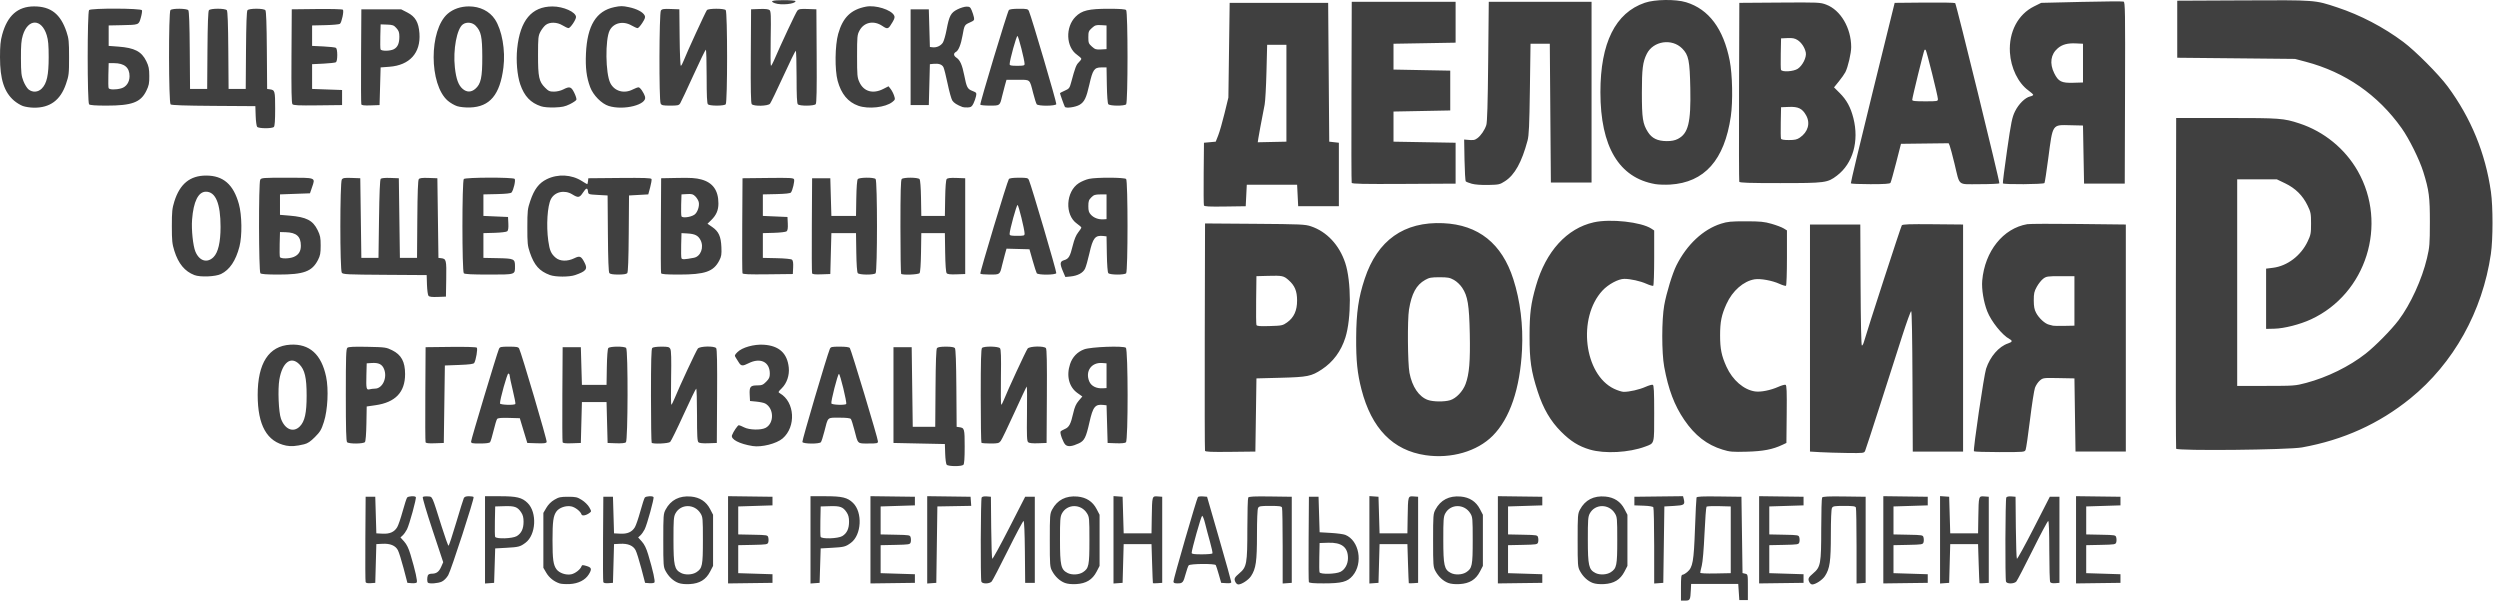 <svg width="333" height="80" viewBox="0 0 333 80" fill="none" xmlns="http://www.w3.org/2000/svg">
<path d="M223.904 78.28C223.904 76.888 223.942 76.56 224.107 76.56C224.219 76.56 224.506 76.394 224.746 76.191C225.478 75.572 225.613 74.808 225.773 70.397C225.852 68.229 225.943 66.374 225.976 66.273C226.023 66.132 226.703 66.1 228.999 66.13L231.961 66.169L232.033 71.251L232.104 76.332L232.461 76.417C232.816 76.501 232.817 76.505 232.817 78.215V79.928H232.247H231.676L231.605 78.853L231.533 77.778H228.396H225.258L225.221 78.567C225.157 79.919 225.114 80 224.47 80H223.903L223.904 78.28ZM230.535 71.902V67.459L228.979 67.418C228.123 67.395 227.371 67.428 227.309 67.491C227.247 67.553 227.126 69.167 227.04 71.077C226.948 73.128 226.8 74.876 226.677 75.347C226.564 75.785 226.471 76.207 226.471 76.284C226.471 76.371 227.246 76.409 228.503 76.385L230.535 76.345L230.535 71.902ZM74.553 77.716C73.8 77.471 73.155 76.959 72.767 76.297L72.376 75.629V71.974V68.319L72.772 67.642C73.029 67.203 73.405 66.825 73.842 66.567C74.428 66.22 74.665 66.169 75.668 66.169C76.701 66.169 76.891 66.213 77.504 66.599C77.887 66.84 78.321 67.268 78.491 67.573C78.794 68.115 78.794 68.117 78.509 68.331C78.072 68.661 77.537 68.758 77.459 68.522C77.32 68.103 76.605 67.547 76.077 67.448C75.376 67.316 74.493 67.618 74.127 68.115C73.698 68.698 73.595 69.44 73.595 71.974C73.595 74.507 73.698 75.249 74.127 75.832C74.493 76.329 75.376 76.632 76.077 76.499C76.609 76.399 77.32 75.843 77.462 75.418C77.52 75.241 77.621 75.237 78.127 75.389C78.81 75.594 78.863 75.796 78.425 76.509C77.962 77.262 77.026 77.738 75.895 77.795C75.372 77.821 74.768 77.786 74.553 77.716L74.553 77.716ZM90.365 77.649C89.687 77.395 89.063 76.814 88.657 76.058C88.366 75.516 88.349 75.299 88.349 71.974C88.349 68.634 88.365 68.433 88.662 67.875C89.344 66.593 90.495 66.001 92.035 66.14C93.209 66.246 94.065 66.804 94.582 67.8L94.981 68.566V71.974V75.381L94.582 76.147C94.029 77.213 93.192 77.725 91.882 77.8C91.265 77.835 90.718 77.781 90.365 77.649L90.365 77.649ZM92.765 76.218C93.551 75.701 93.626 75.33 93.626 71.974C93.626 69.021 93.612 68.87 93.303 68.37C92.507 67.084 90.658 67.1 89.965 68.399C89.736 68.829 89.704 69.252 89.707 71.9C89.711 75.341 89.832 75.869 90.719 76.323C91.29 76.615 92.236 76.567 92.765 76.218H92.765ZM141.849 77.649C141.17 77.395 140.546 76.814 140.141 76.059C139.849 75.516 139.833 75.299 139.833 71.974C139.833 68.634 139.848 68.433 140.145 67.875C140.828 66.593 141.979 66.001 143.519 66.14C144.692 66.246 145.548 66.804 146.066 67.8L146.464 68.567V71.974V75.381L146.066 76.147C145.512 77.213 144.675 77.725 143.365 77.8C142.748 77.835 142.201 77.781 141.849 77.649L141.849 77.649ZM144.249 76.218C145.034 75.701 145.11 75.33 145.11 71.974C145.11 69.021 145.096 68.87 144.786 68.37C143.991 67.084 142.142 67.1 141.448 68.399C141.219 68.829 141.188 69.252 141.191 71.9C141.194 75.341 141.315 75.869 142.203 76.323C142.774 76.615 143.72 76.567 144.249 76.218V76.218ZM164.581 77.573C164.335 77.109 164.408 76.929 165.071 76.372C166.068 75.534 166.145 75.111 166.147 70.407C166.149 68.234 166.201 66.373 166.264 66.273C166.353 66.133 167.043 66.1 169.222 66.13L172.063 66.169V71.902V77.635L171.457 77.679L170.851 77.723V72.782C170.851 70.064 170.812 67.738 170.765 67.614C170.693 67.427 170.416 67.387 169.201 67.387C167.887 67.387 167.708 67.418 167.576 67.664C167.487 67.832 167.429 69.233 167.429 71.217C167.429 74.788 167.293 75.737 166.638 76.736C166.301 77.251 165.389 77.85 164.944 77.85C164.826 77.85 164.663 77.725 164.582 77.573L164.581 77.573ZM192.905 77.649C192.226 77.395 191.602 76.814 191.196 76.058C190.905 75.516 190.889 75.298 190.889 71.974C190.889 68.634 190.904 68.433 191.201 67.875C191.884 66.593 193.035 66.001 194.574 66.14C195.748 66.246 196.604 66.804 197.122 67.8L197.52 68.566V71.974V75.381L197.122 76.147C196.568 77.213 195.731 77.725 194.421 77.8C193.804 77.835 193.257 77.781 192.905 77.649L192.905 77.649ZM195.305 76.218C196.09 75.701 196.165 75.33 196.165 71.974C196.165 69.021 196.15 68.87 195.842 68.37C195.046 67.083 193.198 67.1 192.504 68.399C192.275 68.828 192.244 69.252 192.247 71.9C192.25 75.341 192.371 75.869 193.258 76.323C193.83 76.615 194.776 76.567 195.305 76.218H195.305ZM212.158 77.649C211.479 77.395 210.855 76.814 210.449 76.058C210.158 75.516 210.142 75.298 210.142 71.974C210.142 68.634 210.157 68.433 210.454 67.875C211.137 66.593 212.287 66.001 213.827 66.14C215.001 66.246 215.857 66.804 216.375 67.8L216.773 68.566V71.974V75.381L216.375 76.147C215.821 77.213 214.984 77.725 213.674 77.8C213.057 77.835 212.51 77.781 212.158 77.649L212.158 77.649ZM214.558 76.218C215.343 75.701 215.418 75.33 215.418 71.974C215.418 69.021 215.403 68.87 215.095 68.37C214.299 67.083 212.45 67.1 211.757 68.399C211.528 68.828 211.497 69.252 211.5 71.9C211.503 75.341 211.624 75.869 212.511 76.323C213.082 76.615 214.029 76.567 214.558 76.218H214.558ZM241.022 77.573C240.776 77.109 240.849 76.929 241.512 76.372C242.509 75.534 242.586 75.111 242.588 70.407C242.59 68.234 242.642 66.373 242.706 66.273C242.794 66.133 243.484 66.1 245.663 66.13L248.505 66.169V71.902V77.635L247.898 77.679L247.292 77.723V72.782C247.292 70.064 247.253 67.738 247.206 67.614C247.134 67.427 246.857 67.387 245.642 67.387C244.328 67.387 244.149 67.418 244.017 67.664C243.928 67.832 243.87 69.233 243.87 71.217C243.87 74.788 243.734 75.737 243.079 76.736C242.742 77.251 241.83 77.85 241.385 77.85C241.267 77.85 241.104 77.725 241.023 77.573L241.022 77.573ZM48.7 77.535C48.66 77.432 48.645 74.832 48.665 71.758L48.703 66.169H49.344H49.986L50.057 68.605L50.129 71.042L50.943 71.085C51.91 71.136 52.515 70.871 52.905 70.226C53.053 69.982 53.379 69.034 53.629 68.119C53.88 67.204 54.149 66.375 54.228 66.276C54.387 66.077 55.276 66.03 55.389 66.214C55.492 66.38 54.53 69.877 54.207 70.513C54.059 70.804 53.804 71.164 53.64 71.313L53.341 71.585L53.832 72.13C54.176 72.513 54.429 73.031 54.678 73.866C55.326 76.03 55.642 77.455 55.504 77.594C55.431 77.667 55.123 77.706 54.818 77.681L54.265 77.635L53.759 75.7C53.48 74.636 53.139 73.55 53 73.288C52.671 72.665 51.977 72.378 50.937 72.433L50.129 72.475L50.057 75.055L49.986 77.635L49.379 77.679C48.976 77.708 48.747 77.66 48.7 77.535L48.7 77.535ZM56.998 77.611C56.879 77.492 56.874 76.945 56.989 76.643C57.041 76.507 57.245 76.417 57.498 76.417C58.131 76.417 58.469 76.171 58.767 75.496L59.035 74.886L57.614 70.605C56.82 68.214 56.246 66.27 56.315 66.201C56.382 66.133 56.686 66.098 56.99 66.123C57.628 66.176 57.488 65.87 58.833 70.146C59.273 71.545 59.683 72.69 59.743 72.69C59.804 72.69 60.259 71.32 60.755 69.644C61.252 67.969 61.713 66.486 61.781 66.348C61.867 66.173 62.073 66.097 62.461 66.097C62.768 66.097 63.048 66.145 63.084 66.204C63.195 66.388 60.09 75.949 59.703 76.612C59.485 76.986 59.139 77.334 58.847 77.473C58.36 77.705 57.179 77.793 56.998 77.611H56.998ZM64.604 71.91V66.097H66.583C68.827 66.097 69.529 66.267 70.269 66.988C71.565 68.25 71.407 71.249 69.989 72.302C69.29 72.822 69.081 72.877 67.456 72.966L65.959 73.048L65.888 75.342L65.816 77.635L65.21 77.679L64.604 77.723L64.604 71.91ZM68.84 71.406C69.454 71.029 69.738 70.425 69.738 69.493C69.738 68.925 69.652 68.591 69.413 68.234C68.932 67.516 68.556 67.38 67.171 67.422L65.959 67.459L65.919 69.386C65.897 70.447 65.911 71.398 65.95 71.501C66.072 71.821 68.281 71.749 68.84 71.406L68.84 71.406ZM80.36 77.535C80.32 77.432 80.305 74.832 80.326 71.758L80.363 66.169H81.005H81.646L81.718 68.605L81.789 71.042L82.603 71.085C83.57 71.136 84.176 70.871 84.566 70.226C84.713 69.982 85.039 69.034 85.289 68.119C85.54 67.204 85.809 66.375 85.888 66.276C86.047 66.077 86.936 66.03 87.05 66.214C87.152 66.381 86.19 69.877 85.867 70.513C85.719 70.804 85.464 71.164 85.3 71.313L85.002 71.585L85.492 72.13C85.836 72.513 86.089 73.031 86.339 73.865C86.986 76.03 87.302 77.455 87.164 77.594C87.091 77.666 86.783 77.706 86.478 77.68L85.925 77.635L85.419 75.7C85.141 74.636 84.799 73.55 84.661 73.288C84.332 72.665 83.638 72.378 82.597 72.433L81.789 72.475L81.718 75.055L81.646 77.635L81.039 77.679C80.636 77.708 80.407 77.66 80.36 77.535V77.535ZM96.977 71.902V66.091L99.937 66.13L102.896 66.169V66.742V67.315L100.614 67.387L98.332 67.459V69.322V71.185L100.292 71.225C102.226 71.264 102.252 71.269 102.337 71.609C102.384 71.798 102.381 72.085 102.33 72.246C102.244 72.519 102.109 72.541 100.285 72.579L98.332 72.618V74.482V76.345L100.614 76.417L102.896 76.488V77.062V77.635L99.937 77.674L96.978 77.713L96.977 71.902ZM107.959 71.91V66.097H109.937C112.181 66.097 112.883 66.267 113.624 66.988C114.919 68.25 114.761 71.249 113.344 72.302C112.644 72.822 112.435 72.877 110.811 72.966L109.314 73.049L109.242 75.342L109.171 77.635L108.565 77.679L107.959 77.723L107.959 71.91ZM112.195 71.406C112.809 71.03 113.093 70.425 113.093 69.494C113.093 68.925 113.006 68.591 112.768 68.234C112.286 67.517 111.91 67.38 110.526 67.422L109.314 67.459L109.274 69.386C109.252 70.447 109.266 71.398 109.305 71.501C109.427 71.821 111.635 71.749 112.194 71.406L112.195 71.406ZM115.945 71.902V66.091L118.904 66.13L121.864 66.169V66.742V67.315L119.582 67.387L117.3 67.459V69.322V71.185L119.259 71.225C121.194 71.264 121.219 71.269 121.304 71.609C121.352 71.798 121.349 72.085 121.298 72.246C121.211 72.52 121.076 72.542 119.253 72.579L117.3 72.619V74.482V76.345L119.582 76.417L121.864 76.488V77.062V77.635L118.905 77.674L115.945 77.713L115.945 71.902ZM123.504 71.907V66.091L126.392 66.129L129.279 66.168L129.323 66.774L129.367 67.379L127.113 67.419L124.858 67.458L124.787 72.546L124.716 77.635L124.11 77.679L123.504 77.723V71.907L123.504 71.907ZM130.721 77.48C130.587 77.13 130.623 66.48 130.758 66.266C130.833 66.147 131.085 66.094 131.433 66.123L131.989 66.168L132.027 70.248C132.048 72.492 132.112 74.375 132.17 74.431C132.227 74.488 133.237 72.652 134.413 70.351L136.553 66.168H137.194H137.836V71.901V77.635H137.194H136.553L136.515 73.514C136.491 70.941 136.424 69.393 136.337 69.393C136.26 69.393 135.324 71.151 134.256 73.299C133.189 75.447 132.216 77.317 132.095 77.455C131.807 77.782 130.843 77.799 130.721 77.48L130.721 77.48ZM148.318 71.901V66.08L148.925 66.124L149.531 66.168L149.602 68.605L149.674 71.041H151.528H153.381L153.415 68.891C153.461 66.044 153.454 66.07 154.206 66.124L154.807 66.168V71.901V77.635L154.201 77.679C153.868 77.703 153.583 77.703 153.568 77.679C153.552 77.654 153.504 76.474 153.461 75.055L153.381 72.475H151.527H149.673L149.601 75.055L149.53 77.635L148.924 77.679L148.318 77.723L148.318 71.901ZM156.305 77.455C156.305 77.093 159.418 66.35 159.566 66.201C159.634 66.133 159.935 66.098 160.235 66.123L160.78 66.168L162.393 71.758C163.28 74.832 164.006 77.432 164.006 77.535C164.006 77.668 163.814 77.71 163.333 77.678L162.661 77.635L162.346 76.528C162.173 75.919 161.99 75.355 161.941 75.274C161.804 75.051 158.516 75.08 158.334 75.305C158.254 75.404 158.076 75.904 157.938 76.416C157.618 77.601 157.53 77.706 156.858 77.706C156.425 77.706 156.305 77.651 156.305 77.454L156.305 77.455ZM161.498 73.714C161.539 73.646 161.392 72.953 161.172 72.173C160.951 71.393 160.657 70.284 160.517 69.709C160.378 69.134 160.199 68.686 160.119 68.713C159.984 68.758 158.729 73.213 158.729 73.645C158.729 73.791 159.048 73.837 160.076 73.837C160.816 73.837 161.456 73.781 161.498 73.714L161.498 73.714ZM174.339 77.527C174.301 77.428 174.287 74.832 174.309 71.758L174.347 66.168H174.989H175.63L175.702 68.533L175.773 70.898L177.271 70.985C178.094 71.032 178.961 71.149 179.196 71.245C181.05 71.994 181.592 75.023 180.171 76.692C179.478 77.505 178.713 77.706 176.313 77.706C174.92 77.706 174.391 77.658 174.341 77.527L174.339 77.527ZM178.553 76.165C179.15 75.865 179.55 75.133 179.55 74.338C179.55 72.883 178.712 72.232 176.913 72.293L175.772 72.331L175.732 74.187C175.709 75.208 175.724 76.127 175.762 76.23C175.875 76.525 177.93 76.478 178.552 76.165L178.553 76.165ZM182.403 71.901V66.08L183.009 66.124L183.615 66.168L183.687 68.605L183.758 71.041H185.612H187.466L187.5 68.891C187.546 66.044 187.539 66.07 188.29 66.124L188.892 66.168V71.901V77.635L188.286 77.679C187.952 77.703 187.667 77.703 187.652 77.679C187.637 77.654 187.589 76.474 187.545 75.055L187.466 72.475H185.612H183.758L183.686 75.055L183.615 77.635L183.009 77.679L182.402 77.723L182.403 71.901ZM199.517 71.901V66.091L202.476 66.13L205.435 66.168V66.742V67.315L203.153 67.387L200.872 67.458V69.322V71.185L202.831 71.225C204.765 71.264 204.791 71.269 204.876 71.609C204.923 71.798 204.92 72.084 204.868 72.246C204.782 72.519 204.647 72.541 202.823 72.578L200.871 72.618V74.481V76.345L203.153 76.416L205.434 76.488V77.061V77.635L202.475 77.673L199.516 77.712L199.517 71.901ZM220.336 72.734C220.335 69.99 220.285 67.667 220.225 67.572C220.157 67.465 219.653 67.383 218.908 67.357L217.7 67.315V66.742V66.169L220.941 66.13L224.182 66.092L224.27 66.441C224.467 67.232 224.361 67.309 222.975 67.387L221.693 67.459L221.622 72.547L221.55 77.635L220.944 77.679L220.338 77.723L220.336 72.734L220.336 72.734ZM234.315 71.901V66.091L237.274 66.13L240.233 66.168V66.742V67.315L237.951 67.387L235.669 67.458V69.322V71.185L237.629 71.225C239.563 71.264 239.589 71.269 239.674 71.609C239.721 71.798 239.718 72.084 239.666 72.246C239.58 72.519 239.445 72.541 237.621 72.578L235.669 72.618V74.481V76.345L237.95 76.416L240.232 76.488V77.061V77.635L237.273 77.673L234.314 77.712L234.315 71.901ZM250.858 71.901V66.091L253.817 66.13L256.776 66.168V66.742V67.315L254.494 67.387L252.213 67.458V69.322V71.185L254.172 71.225C256.106 71.264 256.132 71.269 256.217 71.609C256.264 71.798 256.261 72.084 256.209 72.246C256.123 72.519 255.988 72.541 254.164 72.578L252.212 72.618V74.481V76.345L254.494 76.416L256.775 76.488V77.061V77.635L253.816 77.673L250.857 77.712L250.858 71.901ZM258.416 71.901V66.08L259.022 66.124L259.629 66.168L259.7 68.605L259.771 71.041H261.625H263.479L263.513 68.891C263.559 66.044 263.552 66.07 264.303 66.124L264.905 66.168V71.901V77.635L264.299 77.679C263.965 77.703 263.68 77.703 263.665 77.679C263.65 77.654 263.602 76.474 263.558 75.055L263.478 72.475H261.624H259.77L259.699 75.055L259.628 77.635L259.022 77.679L258.416 77.723L258.416 71.901ZM267.202 77.48C267.069 77.13 267.104 66.48 267.24 66.266C267.315 66.147 267.567 66.094 267.915 66.123L268.471 66.168L268.509 70.248C268.532 72.492 268.594 74.375 268.652 74.431C268.709 74.488 269.719 72.652 270.896 70.351L273.035 66.168H273.677H274.318V71.902V77.635L273.762 77.681C273.414 77.71 273.162 77.656 273.087 77.537C273.021 77.433 272.967 75.558 272.966 73.371C272.964 70.826 272.913 69.394 272.821 69.394C272.743 69.394 271.806 71.151 270.739 73.299C269.671 75.447 268.698 77.318 268.577 77.456C268.289 77.782 267.325 77.799 267.203 77.48L267.202 77.48ZM276.528 71.901V66.091L279.488 66.13L282.447 66.168V66.742V67.315L280.165 67.387L277.883 67.458V69.322V71.185L279.842 71.225C281.777 71.264 281.803 71.269 281.887 71.609C281.935 71.798 281.932 72.084 281.88 72.246C281.793 72.519 281.658 72.541 279.835 72.578L277.882 72.618V74.481V76.345L280.164 76.416L282.446 76.488V77.061V77.635L279.487 77.673L276.527 77.712L276.528 71.901ZM126.094 61.897C126.009 61.795 125.921 61.133 125.898 60.428L125.857 59.146L122.434 59.074L119.011 59.002V52.624V46.246H120.223H121.436L121.507 51.549L121.578 56.852H123.076H124.573L124.611 51.705C124.636 48.197 124.698 46.496 124.806 46.366C124.912 46.238 125.31 46.174 125.999 46.174C126.689 46.174 127.087 46.238 127.192 46.366C127.3 46.496 127.362 48.197 127.388 51.705L127.425 56.852L127.782 56.902C128.466 56.997 128.495 57.103 128.495 59.493C128.495 61.05 128.442 61.793 128.324 61.912C128.086 62.151 126.294 62.139 126.094 61.897L126.094 61.897ZM189.894 60.634C185.532 59.996 182.686 57.074 181.344 51.857C180.794 49.716 180.624 48.051 180.642 44.956C180.661 41.616 180.948 39.644 181.776 37.138C183.474 32 187.011 29.495 192.235 29.728C196.928 29.937 200.056 32.437 201.578 37.195C202.499 40.075 202.899 43.321 202.734 46.577C202.471 51.775 201.119 55.744 198.826 58.048C196.756 60.128 193.291 61.132 189.894 60.634V60.634ZM193.154 53.308C193.96 53.066 194.847 52.138 195.213 51.155C195.708 49.825 195.849 48.138 195.775 44.461C195.696 40.614 195.502 39.435 194.763 38.327C194.498 37.93 194.046 37.501 193.67 37.29C193.117 36.979 192.85 36.929 191.744 36.929C190.64 36.929 190.372 36.979 189.826 37.288C188.652 37.95 188.025 39.104 187.677 41.244C187.457 42.59 187.502 48.402 187.742 49.659C188.095 51.512 188.999 52.846 190.193 53.273C190.887 53.522 192.383 53.539 193.154 53.308V53.308ZM242.444 60.229L241.089 60.149V45.028V29.906H244.44H247.792L247.829 37.969C247.852 42.907 247.919 46.031 248.001 46.031C248.075 46.031 248.195 45.821 248.267 45.565C248.713 43.983 253.206 30.16 253.322 30.012C253.432 29.871 254.374 29.839 257.474 29.868L261.483 29.906V45.028V60.149H258.132H254.781L254.743 50.797C254.72 45.051 254.654 41.444 254.572 41.444C254.498 41.444 253.955 42.944 253.367 44.777C252.778 46.61 251.461 50.721 250.439 53.914C249.417 57.107 248.517 59.864 248.439 60.041C248.299 60.358 248.255 60.363 246.048 60.337C244.811 60.321 243.189 60.273 242.444 60.229V60.229ZM160.507 60.044C160.47 59.944 160.455 53.09 160.473 44.813L160.511 29.763L167.143 29.812C173.276 29.858 173.837 29.883 174.614 30.143C176.728 30.851 178.393 32.629 179.187 35.025C179.997 37.469 180.006 42.422 179.206 44.96C178.632 46.78 177.569 48.216 176.068 49.205C174.672 50.124 174.173 50.225 170.567 50.319L167.358 50.402L167.287 55.276L167.215 60.149L163.896 60.187C161.318 60.217 160.561 60.186 160.508 60.044L160.507 60.044ZM171.437 42.948C172.353 42.301 172.778 41.367 172.772 40.014C172.768 38.763 172.463 38.037 171.642 37.312C170.984 36.732 170.804 36.694 168.926 36.744L167.357 36.786L167.319 39.936C167.296 41.668 167.315 43.175 167.357 43.283C167.416 43.44 167.784 43.471 169.13 43.43C170.749 43.382 170.856 43.359 171.438 42.948L171.437 42.948ZM211.76 59.881C210.277 59.439 209.209 58.774 207.935 57.497C206.524 56.083 205.56 54.429 204.822 52.154C203.942 49.443 203.732 48.007 203.737 44.741C203.74 41.737 203.904 40.466 204.59 38.076C205.906 33.49 208.706 30.414 212.296 29.612C214.508 29.117 218.621 29.57 219.968 30.457L220.338 30.701V34.344C220.338 36.348 220.281 38.023 220.211 38.066C220.141 38.11 219.733 37.99 219.305 37.8C218.474 37.43 217.187 37.144 216.354 37.145C215.567 37.145 214.226 37.864 213.449 38.703C210.096 42.323 210.986 49.871 214.99 51.785C215.461 52.01 216.043 52.194 216.283 52.194C217.053 52.194 218.36 51.895 219.175 51.533C219.61 51.34 220.05 51.214 220.152 51.253C220.298 51.31 220.338 52.12 220.338 55.046C220.338 59.255 220.404 59.011 219.149 59.483C216.995 60.293 213.735 60.468 211.76 59.88L211.76 59.881ZM229.444 59.889C227.372 59.256 225.759 58.004 224.348 55.933C223.026 53.994 222.227 51.881 221.672 48.859C221.326 46.975 221.329 42.603 221.676 40.656C221.969 39.021 222.767 36.411 223.298 35.353C224.689 32.578 226.862 30.547 229.244 29.794C230.108 29.52 230.568 29.476 232.53 29.478C234.479 29.48 234.98 29.528 235.967 29.81C236.602 29.992 237.324 30.264 237.571 30.415L238.021 30.69V34.339C238.021 36.345 237.963 38.023 237.893 38.066C237.823 38.11 237.422 37.989 237.002 37.797C236.059 37.366 234.482 37.08 233.72 37.203C232.24 37.441 230.764 38.731 229.968 40.484C229.304 41.946 229.117 42.867 229.117 44.669C229.117 46.472 229.305 47.392 229.968 48.854C230.779 50.638 232.284 51.934 233.788 52.141C234.542 52.245 235.837 51.987 236.872 51.527C237.299 51.337 237.734 51.214 237.837 51.254C237.988 51.312 238.018 52.09 237.988 55.163L237.95 59L237.423 59.249C236.124 59.864 234.858 60.108 232.673 60.166C230.746 60.217 230.426 60.189 229.443 59.889L229.444 59.889ZM262.929 60.11C262.8 59.9 264.26 49.985 264.547 49.116C265.088 47.483 266.247 46.15 267.484 45.74C268.047 45.553 268.097 45.392 267.666 45.16C266.689 44.634 265.23 42.818 264.701 41.467C264.216 40.233 263.932 38.492 264.032 37.369C264.379 33.458 266.821 30.404 270.037 29.86C270.352 29.806 273.434 29.795 276.885 29.834L283.16 29.906V45.027V60.148H279.808H276.457L276.386 55.275L276.315 50.402L274.226 50.362C272.169 50.324 272.132 50.328 271.705 50.689C271.467 50.89 271.175 51.327 271.057 51.66C270.939 51.993 270.641 53.91 270.395 55.92C270.149 57.93 269.889 59.72 269.818 59.898C269.689 60.219 269.68 60.22 266.343 60.22C264.503 60.22 262.966 60.17 262.929 60.11L262.929 60.11ZM276.314 40.082V36.786H274.46C272.732 36.786 272.576 36.809 272.156 37.125C271.909 37.312 271.524 37.796 271.301 38.2C270.955 38.828 270.896 39.094 270.898 40.011C270.902 40.833 270.974 41.224 271.211 41.673C271.586 42.384 272.399 43.129 272.93 43.246C273.144 43.294 273.384 43.355 273.462 43.383C273.541 43.41 274.214 43.421 274.96 43.406L276.314 43.379L276.314 40.082ZM289.861 59.764C289.822 59.66 289.806 49.707 289.827 37.646L289.865 15.716H296.568C303.701 15.716 304.175 15.752 306.281 16.442C309.548 17.514 312.359 19.807 314.052 22.781C318.097 29.886 315.192 39.116 307.836 42.532C306.363 43.216 304.264 43.752 302.939 43.783L301.844 43.809V39.796V35.783L302.762 35.669C304.669 35.433 306.489 34.049 307.38 32.16C307.797 31.275 307.834 31.078 307.832 29.763C307.831 28.437 307.795 28.257 307.363 27.366C306.718 26.035 305.746 25.074 304.38 24.419L303.271 23.886H300.632H297.994V37.646V51.406L301.845 51.402C305.583 51.399 305.738 51.387 307.179 51.004C309.994 50.256 312.944 48.805 315.108 47.103C316.41 46.079 318.523 43.934 319.489 42.654C321.079 40.551 322.614 37.198 323.275 34.386C323.624 32.901 323.654 32.523 323.659 29.62C323.663 26.239 323.55 25.354 322.787 22.902C322.279 21.267 320.894 18.474 319.898 17.073C316.733 12.623 312.39 9.613 307.133 8.227L305.695 7.848L297.851 7.769L290.008 7.691V3.893V0.094L298.778 0.052C308.522 0.004 308.317 -0.011 311.328 0.988C314.412 2.01 317.495 3.622 320.123 5.586C321.736 6.792 324.839 9.908 326.033 11.522C329.134 15.715 331.066 20.422 331.792 25.552C332.075 27.557 332.072 31.863 331.784 33.83C330.67 41.477 326.806 48.409 321.061 53.067C316.883 56.454 312.125 58.606 306.621 59.597C304.79 59.927 289.979 60.076 289.862 59.766L289.861 59.764ZM38.116 59.356C35.552 58.834 34.33 56.664 34.323 52.624C34.316 48.377 35.803 46.079 38.667 45.912C41.219 45.764 42.809 47.187 43.44 50.188C43.789 51.842 43.652 54.619 43.144 56.197C42.806 57.248 42.65 57.511 41.95 58.214C41.347 58.82 40.983 59.062 40.502 59.179C39.451 59.434 38.755 59.486 38.116 59.356V59.356ZM39.933 56.802C40.596 56.136 40.844 55.016 40.844 52.696C40.844 50.295 40.6 49.254 39.863 48.513C38.747 47.391 37.607 48.264 37.212 50.545C36.986 51.846 37.112 54.919 37.426 55.775C37.949 57.205 39.074 57.665 39.933 56.802V56.802ZM100.258 59.414C98.489 59.132 97.305 58.511 97.503 57.971C97.678 57.497 98.263 56.637 98.411 56.637C98.492 56.637 98.809 56.766 99.117 56.924C99.809 57.279 101.352 57.316 101.974 56.993C103.141 56.386 103.11 54.386 101.922 53.745C101.752 53.653 101.227 53.541 100.757 53.495L99.901 53.412L99.858 52.576C99.803 51.516 99.95 51.334 100.86 51.334C101.477 51.334 101.633 51.27 102.055 50.847C102.45 50.449 102.539 50.25 102.539 49.765C102.539 48.196 101.274 47.587 99.69 48.394C98.923 48.785 98.711 48.767 98.414 48.286C98.306 48.11 98.124 47.822 98.011 47.647C97.821 47.352 97.837 47.295 98.225 46.905C98.85 46.277 100.426 45.833 101.733 45.917C103.772 46.049 104.868 47.05 105.064 48.959C105.17 49.983 104.808 51.05 104.13 51.716C103.633 52.205 103.622 52.236 103.891 52.391C105.871 53.528 106.067 56.834 104.246 58.4C103.437 59.096 101.443 59.602 100.258 59.414L100.258 59.414ZM141.925 59.248C141.623 58.981 141.144 57.685 141.271 57.477C141.315 57.407 141.566 57.259 141.83 57.148C142.404 56.907 142.624 56.494 142.953 55.041C143.138 54.224 143.324 53.802 143.684 53.379L144.167 52.812L143.523 52.356C142.391 51.554 142.012 50.072 142.534 48.493C142.844 47.556 143.506 46.866 144.419 46.529C145.306 46.202 149.625 46.039 149.962 46.32C150.269 46.577 150.279 58.663 149.973 58.919C149.847 59.024 149.356 59.071 148.654 59.044L147.535 59.002L147.464 56.494L147.392 53.986L146.983 53.939C145.869 53.811 145.582 54.167 145.111 56.263C144.658 58.276 144.441 58.709 143.707 59.052C142.803 59.475 142.253 59.535 141.926 59.248L141.925 59.248ZM147.391 50.044V48.396L146.793 48.352C145.37 48.248 144.528 49.457 145.088 50.801C145.346 51.422 146.026 51.769 146.892 51.72L147.391 51.692V50.044ZM46.235 58.902C46.108 58.773 46.064 57.179 46.064 52.613C46.064 47.402 46.095 46.47 46.274 46.321C46.427 46.193 47.153 46.159 48.948 46.196C51.311 46.244 51.446 46.263 52.229 46.649C53.456 47.255 53.958 48.177 53.958 49.829C53.958 52.241 52.673 53.594 50.02 53.974L48.845 54.143L48.806 56.419C48.782 57.8 48.705 58.77 48.61 58.885C48.407 59.13 46.477 59.145 46.236 58.902L46.235 58.902ZM49.948 51.766C50.96 51.761 51.63 50.299 51.149 49.143C50.887 48.512 50.427 48.292 49.496 48.353L48.845 48.396L48.804 49.963C48.757 51.79 48.799 51.972 49.239 51.854C49.415 51.807 49.734 51.767 49.948 51.766V51.766ZM56.685 58.901C56.646 58.799 56.631 55.91 56.652 52.481L56.689 46.246L60.031 46.207C62.046 46.184 63.427 46.224 63.51 46.307C63.654 46.452 63.4 47.963 63.168 48.341C63.078 48.487 62.551 48.558 61.151 48.611L59.256 48.682L59.185 53.842L59.113 59.002L57.935 59.044C57.072 59.075 56.737 59.036 56.685 58.901L56.685 58.901ZM62.75 58.806C62.75 58.533 66.194 47.082 66.452 46.497C66.584 46.199 66.687 46.174 67.805 46.174C68.812 46.174 69.037 46.217 69.148 46.425C69.446 46.988 72.893 58.679 72.818 58.874C72.754 59.043 72.484 59.077 71.487 59.044L70.237 59.002L69.996 58.214C69.863 57.78 69.638 57.039 69.496 56.566L69.239 55.706L67.799 55.665C66.756 55.636 66.319 55.675 66.214 55.809C66.135 55.91 65.924 56.605 65.745 57.354C65.566 58.103 65.357 58.796 65.28 58.895C65.188 59.013 64.731 59.074 63.945 59.074C62.874 59.074 62.75 59.047 62.75 58.806V58.806ZM68.648 53.804C68.686 53.743 68.529 52.922 68.3 51.979C68.071 51.036 67.884 50.151 67.884 50.011C67.884 49.872 67.804 49.759 67.706 49.76C67.549 49.762 66.588 53.208 66.597 53.735C66.601 53.935 68.528 54 68.648 53.804L68.648 53.804ZM74.94 58.901C74.901 58.799 74.886 55.91 74.906 52.481L74.944 46.246H76.156H77.368L77.439 48.754L77.511 51.263H79.151H80.791L80.83 48.908C80.854 47.469 80.93 46.48 81.026 46.364C81.229 46.118 83.159 46.104 83.401 46.346C83.672 46.619 83.644 58.692 83.371 58.919C83.246 59.025 82.754 59.071 82.052 59.045L80.933 59.002L80.862 56.279L80.791 53.556H79.151H77.511L77.439 56.279L77.368 59.002L76.189 59.044C75.327 59.075 74.992 59.036 74.94 58.901L74.94 58.901ZM86.804 58.978C86.752 58.926 86.709 56.101 86.709 52.701C86.709 48.083 86.753 46.475 86.88 46.346C86.982 46.244 87.472 46.174 88.088 46.174C89.005 46.174 89.143 46.21 89.289 46.486C89.408 46.708 89.437 47.816 89.392 50.355C89.357 52.313 89.369 53.914 89.419 53.914C89.468 53.914 89.66 53.543 89.845 53.09C90.515 51.447 92.744 46.67 92.955 46.425C93.232 46.103 95.137 46.06 95.393 46.37C95.509 46.511 95.544 48.312 95.517 52.784L95.48 59.002L94.361 59.044C93.659 59.071 93.168 59.024 93.042 58.919C92.88 58.784 92.842 58.084 92.842 55.258C92.842 53.336 92.793 51.765 92.735 51.767C92.676 51.768 91.922 53.321 91.059 55.216C90.196 57.112 89.389 58.756 89.265 58.869C89.032 59.081 86.996 59.172 86.804 58.978L86.804 58.978ZM106.875 58.875C106.81 58.704 110.144 47.399 110.526 46.497C110.652 46.199 110.753 46.174 111.86 46.174C112.649 46.174 113.105 46.235 113.197 46.353C113.38 46.589 116.943 58.417 116.943 58.788C116.943 59.052 116.847 59.074 115.665 59.074C114.178 59.074 114.294 59.186 113.806 57.282C113.624 56.573 113.413 55.912 113.338 55.813C113.244 55.691 112.75 55.634 111.789 55.634C110.156 55.634 110.311 55.489 109.798 57.497C109.627 58.167 109.424 58.796 109.347 58.895C109.141 59.158 106.977 59.141 106.875 58.875V58.875ZM112.716 53.804C112.829 53.62 111.891 49.755 111.744 49.803C111.578 49.859 110.65 53.485 110.738 53.735C110.809 53.933 112.598 53.996 112.716 53.804V53.804ZM130.729 58.978C130.677 58.926 130.634 56.101 130.634 52.701C130.634 48.083 130.678 46.475 130.805 46.346C131.064 46.087 132.978 46.119 133.2 46.387C133.332 46.548 133.363 47.504 133.323 50.257C133.294 52.269 133.313 53.914 133.363 53.914C133.414 53.914 133.564 53.64 133.696 53.305C134.221 51.978 136.685 46.661 136.884 46.425C137.156 46.103 139.062 46.06 139.318 46.37C139.434 46.511 139.469 48.312 139.442 52.784L139.405 59.002L138.286 59.044C137.56 59.072 137.094 59.026 136.959 58.912C136.783 58.765 136.756 58.161 136.794 55.107C136.818 53.111 136.806 51.48 136.767 51.482C136.728 51.486 135.99 53.043 135.127 54.944C134.264 56.845 133.441 58.552 133.298 58.737C133.065 59.039 132.924 59.074 131.932 59.074C131.323 59.074 130.782 59.031 130.73 58.978H130.729ZM57.074 39.4C56.986 39.294 56.896 38.631 56.873 37.925L56.832 36.643L51.27 36.606C46.243 36.574 45.691 36.547 45.529 36.328C45.269 35.975 45.272 24.265 45.532 23.907C45.683 23.7 45.904 23.665 46.852 23.701L47.989 23.743L48.061 29.046L48.132 34.35H49.273H50.414L50.485 29.161C50.533 25.684 50.608 23.921 50.713 23.816C50.807 23.721 51.314 23.675 51.996 23.701L53.124 23.743L53.195 29.047L53.266 34.35H54.407H55.548L55.586 29.202C55.612 25.608 55.672 23.995 55.786 23.858C55.905 23.713 56.257 23.672 57.103 23.702L58.258 23.743L58.329 29.047L58.4 34.35L58.782 34.394C59.438 34.47 59.48 34.65 59.438 37.164L59.399 39.51L58.315 39.551C57.542 39.581 57.187 39.538 57.074 39.4L57.074 39.4ZM25.897 36.641C24.611 36.148 23.756 35.115 23.223 33.411C22.933 32.483 22.89 32.05 22.89 30.121C22.89 28.192 22.933 27.759 23.223 26.832C23.954 24.493 25.314 23.385 27.453 23.385C29.738 23.385 31.096 24.566 31.821 27.183C32.23 28.658 32.266 31.42 31.895 32.844C31.404 34.733 30.59 35.943 29.436 36.499C28.692 36.858 26.675 36.939 25.897 36.641L25.897 36.641ZM28.447 34.24C29.06 33.624 29.378 32.25 29.378 30.227C29.378 27.116 28.723 25.535 27.432 25.535C26.415 25.535 25.768 26.839 25.584 29.261C25.483 30.591 25.707 32.743 26.028 33.514C26.552 34.773 27.602 35.089 28.447 34.24V34.24ZM73.252 36.635C71.85 36.118 71.163 35.347 70.579 33.633C70.272 32.73 70.238 32.392 70.242 30.265C70.245 28.071 70.274 27.816 70.635 26.753C71.16 25.204 71.786 24.381 72.828 23.869C74.312 23.139 76.131 23.236 77.518 24.121C77.872 24.346 78.188 24.531 78.219 24.531C78.251 24.531 78.296 24.354 78.321 24.137L78.366 23.743L82.541 23.705C85.805 23.676 86.731 23.707 86.784 23.849C86.821 23.948 86.739 24.449 86.601 24.962L86.35 25.893L85.067 25.965L83.786 26.036L83.748 31.112C83.722 34.567 83.66 36.249 83.552 36.38C83.447 36.507 83.049 36.571 82.36 36.571C81.67 36.571 81.272 36.507 81.167 36.38C81.059 36.249 80.996 34.567 80.971 31.112L80.933 26.036L79.65 25.965C78.376 25.894 78.366 25.89 78.321 25.499C78.259 24.957 78.08 25.004 77.636 25.678C77.199 26.343 77.006 26.372 76.227 25.889C75.197 25.252 73.886 25.544 73.382 26.523C72.913 27.437 72.748 30.035 73.03 32.076C73.208 33.363 73.405 33.81 74.022 34.333C74.597 34.818 75.585 34.844 76.5 34.397C77.243 34.034 77.421 34.115 77.882 35.023C78.298 35.843 78.067 36.134 76.602 36.642C75.823 36.911 73.993 36.907 73.253 36.635L73.252 36.635ZM141.606 36.195C141.144 35.118 141.168 34.825 141.735 34.657C142.354 34.474 142.531 34.174 142.893 32.703C143.095 31.881 143.329 31.314 143.616 30.955C143.849 30.663 144.038 30.372 144.035 30.309C144.032 30.245 143.77 30.013 143.453 29.792C141.798 28.641 141.949 25.508 143.715 24.383C144.066 24.159 144.671 23.907 145.059 23.824C146.058 23.608 149.782 23.623 150.001 23.843C150.247 24.09 150.247 36.152 150.001 36.399C149.76 36.642 147.83 36.627 147.626 36.382C147.531 36.266 147.455 35.277 147.431 33.837L147.391 31.483L146.982 31.436C145.867 31.308 145.573 31.674 145.099 33.78C144.911 34.617 144.655 35.517 144.53 35.782C144.261 36.35 143.547 36.734 142.581 36.828L141.906 36.894L141.606 36.195ZM147.391 27.541V25.893L146.571 25.896C145.869 25.9 145.694 25.957 145.359 26.294C145.028 26.626 144.967 26.808 144.967 27.461C144.967 28.084 145.035 28.307 145.316 28.608C145.707 29.026 146.326 29.255 146.964 29.215L147.391 29.189V27.541ZM34.684 36.399C34.459 36.173 34.437 24.368 34.66 23.949C34.8 23.686 34.993 23.671 38.23 23.671C42.159 23.671 42.018 23.617 41.561 24.95L41.287 25.75L39.29 25.821L37.294 25.893V27.255V28.616L38.574 28.723C40.817 28.911 41.672 29.353 42.307 30.651C42.657 31.368 42.713 31.652 42.713 32.705C42.713 33.728 42.655 34.041 42.356 34.625C41.566 36.166 40.469 36.571 37.078 36.571C35.539 36.571 34.802 36.518 34.684 36.399H34.684ZM39.133 34.221C39.775 33.952 40.075 33.479 40.075 32.734C40.075 31.493 39.484 30.968 38.046 30.93L37.294 30.91L37.253 32.477C37.23 33.339 37.245 34.129 37.284 34.233C37.38 34.485 38.521 34.478 39.133 34.221L39.133 34.221ZM61.78 36.399C61.534 36.152 61.534 24.091 61.78 23.843C62.007 23.615 68.325 23.598 68.55 23.825C68.711 23.986 68.415 25.29 68.138 25.638C68.045 25.755 67.401 25.826 66.195 25.853L64.39 25.893V27.326V28.76L66.03 28.831L67.67 28.903L67.712 29.776C67.741 30.378 67.694 30.699 67.561 30.81C67.454 30.899 66.707 30.989 65.879 31.012L64.39 31.053V32.701V34.349L66.316 34.388C68.484 34.431 68.597 34.484 68.597 35.461C68.597 36.604 68.699 36.571 65.127 36.571C62.847 36.571 61.903 36.523 61.78 36.399V36.399ZM88.058 36.392C88.02 36.294 88.006 33.407 88.027 29.978L88.064 23.743L90.275 23.7C92.012 23.666 92.681 23.708 93.398 23.901C94.948 24.316 95.694 25.358 95.694 27.107C95.694 28.003 95.41 28.659 94.737 29.316L94.239 29.801L94.876 30.242C95.73 30.832 96.03 31.493 96.09 32.916C96.132 33.894 96.09 34.157 95.809 34.7C95.046 36.176 93.914 36.571 90.454 36.571C88.724 36.571 88.109 36.525 88.058 36.392V36.392ZM92.431 34.335C93.339 34.162 93.799 32.934 93.313 31.985C92.997 31.369 92.568 31.152 91.554 31.096L90.774 31.053L90.733 32.621C90.711 33.483 90.727 34.279 90.769 34.389C90.844 34.585 91.175 34.575 92.431 34.335L92.431 34.335ZM92.485 28.603C92.902 28.329 93.205 27.443 93.068 26.897C93.016 26.686 92.814 26.355 92.621 26.16C92.321 25.859 92.159 25.813 91.522 25.85L90.774 25.893L90.732 27.244C90.71 27.987 90.727 28.689 90.771 28.804C90.873 29.072 91.969 28.944 92.485 28.604V28.603ZM98.898 36.395C98.859 36.295 98.845 33.407 98.866 29.978L98.903 23.743L102.293 23.705C105.25 23.671 105.695 23.695 105.769 23.889C105.861 24.132 105.572 25.357 105.355 25.638C105.265 25.756 104.626 25.826 103.417 25.853L101.612 25.893V27.327V28.76L103.252 28.831L104.892 28.903L104.934 29.776C104.963 30.378 104.916 30.699 104.783 30.81C104.676 30.899 103.93 30.989 103.102 31.012L101.612 31.053V32.701V34.35L103.457 34.39C104.557 34.414 105.38 34.496 105.495 34.592C105.629 34.703 105.676 35.023 105.647 35.627L105.605 36.5L102.286 36.538C99.708 36.568 98.951 36.536 98.898 36.395L98.898 36.395ZM108.169 36.398C108.13 36.297 108.115 33.408 108.136 29.979L108.173 23.744H109.385H110.597L110.668 26.252L110.74 28.76H112.38H114.02L114.059 26.405C114.083 24.966 114.159 23.977 114.255 23.861C114.458 23.615 116.388 23.601 116.63 23.843C116.876 24.091 116.876 36.152 116.63 36.399C116.388 36.642 114.458 36.628 114.255 36.381C114.157 36.263 114.083 35.221 114.059 33.622L114.02 31.053H112.38H110.74L110.668 33.776L110.597 36.499L109.418 36.541C108.556 36.572 108.22 36.533 108.169 36.398V36.398ZM120.033 36.476C119.981 36.424 119.938 33.598 119.938 30.198C119.938 25.581 119.982 23.972 120.109 23.844C120.351 23.601 122.281 23.615 122.484 23.861C122.58 23.977 122.656 24.966 122.68 26.405L122.719 28.76H124.288H125.857L125.896 26.405C125.921 24.925 125.995 23.978 126.096 23.856C126.213 23.714 126.572 23.672 127.412 23.702L128.566 23.744V30.122V36.5L127.412 36.541C126.571 36.572 126.213 36.529 126.096 36.387C125.993 36.263 125.921 35.266 125.896 33.623L125.857 31.054H124.288H122.719L122.68 33.623C122.656 35.221 122.582 36.264 122.484 36.382C122.32 36.581 120.218 36.662 120.033 36.476L120.033 36.476ZM130.579 36.455C130.495 36.317 134.174 24.113 134.38 23.851C134.472 23.733 134.929 23.672 135.718 23.672C136.823 23.672 136.926 23.697 137.055 23.994C137.411 24.817 140.763 36.212 140.699 36.381C140.6 36.641 138.261 36.651 138.094 36.393C138.031 36.294 137.786 35.536 137.551 34.709L137.123 33.203L135.596 33.163L134.068 33.122L133.854 33.88C133.737 34.296 133.565 34.959 133.472 35.353C133.182 36.585 133.199 36.572 131.85 36.572C131.191 36.572 130.619 36.519 130.579 36.455V36.455ZM136.474 31.089C136.46 30.524 135.678 27.345 135.542 27.299C135.412 27.255 134.472 30.677 134.48 31.161C134.484 31.375 134.629 31.412 135.483 31.412C136.426 31.412 136.481 31.394 136.474 31.089ZM160.364 27.364C160.325 27.263 160.31 25.342 160.33 23.097L160.368 19.014L161.152 18.942L161.936 18.87L162.269 18.026C162.452 17.561 162.831 16.239 163.111 15.087L163.621 12.994L163.706 6.687L163.79 0.381H170.351H176.911L176.982 9.626L177.054 18.87L177.695 18.942L178.337 19.014V23.242V27.47H175.628H172.918L172.846 26.037L172.775 24.604H169.424H166.072L166.001 26.037L165.929 27.47L163.181 27.509C161.046 27.539 160.416 27.507 160.362 27.364L160.364 27.364ZM171.351 12.42V5.971H170.067H168.784L168.694 9.554C168.645 11.525 168.536 13.492 168.452 13.925C167.952 16.498 167.684 17.931 167.613 18.409L167.532 18.951L169.441 18.91L171.35 18.87L171.351 12.42ZM196.05 24.477C195.673 24.371 195.309 24.228 195.243 24.158C195.176 24.087 195.1 22.805 195.073 21.307L195.025 18.584L195.381 18.618C196.246 18.702 196.428 18.675 196.785 18.409C197.262 18.054 197.752 17.337 197.975 16.665C198.097 16.297 198.17 13.841 198.226 8.192L198.304 0.237H205.15H211.995V12.277V24.317H209.286H206.576L206.505 15.072L206.433 5.827H205.15H203.866L203.782 11.847C203.714 16.738 203.655 18.028 203.468 18.727C202.696 21.61 201.761 23.297 200.474 24.128C199.772 24.581 199.668 24.605 198.237 24.636C197.322 24.655 196.467 24.593 196.049 24.476L196.05 24.477ZM220.481 24.523C215.65 23.688 213.174 19.539 213.174 12.277C213.174 5.717 215.164 1.711 219.089 0.369C220.436 -0.092 223.193 -0.127 224.583 0.297C227.618 1.225 229.565 3.83 230.398 8.076C230.762 9.933 230.833 13.52 230.545 15.502C229.698 21.323 227.038 24.31 222.454 24.587C221.801 24.626 220.913 24.597 220.481 24.523L220.481 24.523ZM223.481 18.509C224.882 17.791 225.238 16.353 225.149 11.775C225.076 8.051 224.927 7.324 224.064 6.456C222.69 5.076 220.213 5.452 219.353 7.171C218.813 8.252 218.698 9.158 218.698 12.349C218.698 15.753 218.811 16.493 219.497 17.579C220.032 18.427 220.787 18.791 222.02 18.796C222.643 18.797 223.089 18.71 223.481 18.509V18.509ZM180.045 24.354C180.007 24.255 179.993 18.788 180.015 12.205L180.052 0.237H186.969H193.886V2.961V5.684L189.75 5.756L185.614 5.827V7.547V9.267L189.394 9.339L193.173 9.41V12.062V14.713L189.394 14.785L185.614 14.857V16.863V18.87L189.75 18.942L193.886 19.013V21.736V24.46L187.001 24.497C181.569 24.526 180.101 24.496 180.047 24.354L180.045 24.354ZM246.531 24.424C246.493 24.365 247.794 18.931 249.418 12.349L252.37 0.381L256.346 0.343C258.533 0.321 260.371 0.354 260.431 0.414C260.589 0.575 266.4 24.277 266.315 24.415C266.275 24.479 265.091 24.532 263.682 24.532C260.669 24.532 261.085 24.871 260.342 21.809C260.064 20.666 259.775 19.584 259.699 19.405L259.561 19.08L256.386 19.118L253.211 19.157L252.569 21.665C252.216 23.045 251.876 24.254 251.812 24.353C251.727 24.485 251.03 24.532 249.147 24.532C247.744 24.532 246.567 24.483 246.531 24.424L246.531 24.424ZM258.127 13.173C258.124 12.786 256.628 6.777 256.505 6.654C256.458 6.606 256.385 6.602 256.343 6.645C256.25 6.739 254.709 13.011 254.709 13.295C254.709 13.457 255.046 13.496 256.42 13.496C258.101 13.496 258.131 13.491 258.128 13.174L258.127 13.173ZM266.784 24.424C266.75 24.365 266.999 22.385 267.34 20.025C267.889 16.22 268.01 15.631 268.399 14.835C268.879 13.857 269.754 12.992 270.413 12.847C270.639 12.797 270.824 12.701 270.824 12.633C270.824 12.565 270.538 12.304 270.189 12.052C268.818 11.062 267.841 9.051 267.72 6.969C267.563 4.255 268.795 1.911 270.937 0.851L271.886 0.381L277.262 0.253C280.218 0.183 282.739 0.165 282.863 0.213C283.069 0.292 283.087 1.449 283.054 12.38L283.016 24.46H280.306H277.597L277.525 20.59L277.454 16.72L275.759 16.68C273.329 16.622 273.435 16.463 272.834 21.05C272.604 22.8 272.375 24.3 272.324 24.382C272.217 24.555 266.884 24.596 266.783 24.424L266.784 24.424ZM277.455 8.407V5.827L276.528 5.782C275.422 5.727 274.701 5.918 274.105 6.421C273.151 7.229 272.975 8.446 273.625 9.755C274.175 10.865 274.59 11.072 276.172 11.025L277.455 10.987V8.407ZM231.671 24.209C231.633 24.111 231.619 18.709 231.64 12.205L231.678 0.381L237.052 0.343C242.261 0.307 242.451 0.315 243.251 0.616C245.169 1.337 246.572 3.72 246.579 6.27C246.581 7.08 246.15 8.94 245.803 9.614C245.679 9.854 245.289 10.407 244.935 10.844L244.292 11.637L245.045 12.387C245.971 13.309 246.501 14.28 246.87 15.729C247.653 18.81 246.805 21.78 244.682 23.393C243.42 24.352 243.141 24.389 237.116 24.389C232.947 24.389 231.725 24.349 231.672 24.209L231.671 24.209ZM239.735 18.333C240.832 17.583 241.163 16.415 240.576 15.366C240.065 14.452 239.532 14.191 238.281 14.241L237.238 14.284L237.198 16.284C237.175 17.383 237.191 18.367 237.228 18.469C237.277 18.597 237.608 18.655 238.281 18.655C239.064 18.655 239.358 18.59 239.734 18.333L239.735 18.333ZM239.463 9.159C240.104 8.733 240.651 7.633 240.534 7.009C240.408 6.343 239.952 5.655 239.414 5.321C239.058 5.1 238.75 5.042 238.094 5.072L237.238 5.111L237.198 7.11C237.175 8.21 237.191 9.194 237.228 9.296C237.355 9.629 238.899 9.534 239.462 9.16L239.463 9.159ZM34.251 16.892C34.166 16.789 34.078 16.128 34.055 15.423L34.013 14.14L28.464 14.103C24.657 14.077 22.855 14.015 22.724 13.906C22.46 13.686 22.441 1.606 22.704 1.341C22.947 1.097 24.876 1.113 25.081 1.361C25.189 1.491 25.251 3.192 25.276 6.7L25.314 11.847H26.455H27.596L27.633 6.7C27.659 3.192 27.721 1.491 27.829 1.361C28.047 1.097 29.997 1.097 30.215 1.361C30.323 1.491 30.385 3.192 30.41 6.7L30.448 11.847H31.589H32.73L32.767 6.7C32.793 3.192 32.855 1.491 32.963 1.361C33.181 1.097 35.131 1.097 35.349 1.361C35.457 1.491 35.519 3.192 35.544 6.7L35.582 11.847L35.938 11.897C36.623 11.992 36.651 12.098 36.651 14.488C36.651 16.044 36.599 16.788 36.48 16.907C36.243 17.146 34.45 17.134 34.251 16.892L34.251 16.892ZM3.05 14.123C2.727 14.008 2.197 13.685 1.872 13.406C0.556 12.273 0 10.555 0 7.618C0 6.104 0.064 5.442 0.293 4.606C0.984 2.077 2.369 0.853 4.541 0.853C6.776 0.853 8.068 1.869 8.863 4.25C9.161 5.142 9.199 5.516 9.199 7.618C9.199 9.855 9.176 10.049 8.784 11.197C8.05 13.347 6.656 14.372 4.502 14.344C4.026 14.337 3.373 14.238 3.05 14.123L3.05 14.123ZM5.563 11.796C6.24 11.116 6.484 10.007 6.484 7.618C6.484 6.022 6.425 5.344 6.227 4.695C5.543 2.447 3.731 2.447 3.041 4.695C2.835 5.366 2.783 5.998 2.79 7.762C2.799 9.712 2.839 10.084 3.12 10.804C3.297 11.256 3.606 11.755 3.808 11.915C4.349 12.343 5.067 12.295 5.563 11.796V11.796ZM60.892 14.142C60.536 14.028 59.977 13.704 59.65 13.422C57.137 11.26 57.13 3.983 59.639 1.824C60.365 1.199 61.372 0.853 62.464 0.853C63.932 0.853 65.21 1.49 65.927 2.579C66.869 4.01 67.343 6.707 67.055 8.997C66.6 12.619 65.25 14.234 62.607 14.316C61.975 14.335 61.273 14.264 60.892 14.142L60.892 14.142ZM63.3 11.842C64.056 11.202 64.249 10.324 64.24 7.547C64.231 4.872 64.085 4.189 63.36 3.428C62.928 2.976 62.158 2.891 61.661 3.241C60.851 3.811 60.327 6.63 60.59 8.999C60.761 10.536 61.065 11.364 61.636 11.847C62.177 12.305 62.755 12.303 63.3 11.842V11.842ZM72.066 14.157C70.679 13.702 69.838 12.815 69.297 11.235C68.89 10.046 68.723 8.096 68.889 6.472C69.274 2.709 70.816 0.867 73.589 0.86C75.043 0.857 76.726 1.613 76.726 2.27C76.726 2.628 75.967 3.748 75.728 3.744C75.61 3.742 75.257 3.581 74.944 3.386C74.204 2.929 73.217 2.905 72.677 3.332C72.468 3.497 72.156 3.9 71.983 4.228C71.694 4.776 71.669 5.025 71.666 7.332C71.663 10.254 71.793 10.864 72.587 11.662C73.058 12.135 73.213 12.205 73.792 12.205C74.174 12.205 74.693 12.083 75.015 11.918C75.881 11.474 76.082 11.534 76.491 12.359C76.689 12.759 76.817 13.177 76.775 13.287C76.733 13.397 76.341 13.663 75.904 13.878C75.262 14.194 74.874 14.277 73.885 14.311C73.128 14.336 72.435 14.278 72.066 14.157L72.066 14.157ZM81.092 14.12C80.134 13.824 79.012 12.687 78.608 11.602C78.123 10.298 77.963 9.018 78.05 7.124C78.22 3.403 79.409 1.459 81.825 0.951C82.653 0.777 82.919 0.777 83.758 0.953C84.808 1.172 85.624 1.598 85.865 2.049C85.986 2.277 85.928 2.468 85.563 3.04C85.314 3.429 85.028 3.748 84.926 3.748C84.825 3.748 84.462 3.587 84.121 3.391C83.004 2.749 81.733 3.036 81.212 4.047C80.595 5.246 80.648 9.793 81.294 11.065C81.847 12.156 83.115 12.517 84.285 11.918C84.592 11.76 84.938 11.631 85.052 11.631C85.268 11.631 85.75 12.328 85.918 12.883C86.236 13.939 83.106 14.741 81.092 14.119V14.12ZM114.325 14.087C112.951 13.601 112.053 12.517 111.576 10.771C111.177 9.308 111.215 6.052 111.649 4.506C112.263 2.325 113.345 1.269 115.36 0.884C116.619 0.644 118.69 1.29 119.093 2.049C119.212 2.271 119.168 2.46 118.886 2.943C118.327 3.902 118.238 3.935 117.524 3.453C116.386 2.684 115.082 2.951 114.485 4.074C114.182 4.644 114.162 4.847 114.162 7.475C114.162 10.045 114.187 10.324 114.474 10.947C115.049 12.199 116.28 12.548 117.652 11.848L118.352 11.492L118.638 11.857C118.795 12.058 119 12.456 119.094 12.742C119.255 13.232 119.243 13.278 118.866 13.58C117.952 14.313 115.679 14.566 114.325 14.087V14.087ZM128.21 14.258C127.479 13.98 127.057 13.712 126.849 13.393C126.719 13.194 126.436 12.182 126.222 11.146C126.007 10.11 125.755 9.119 125.662 8.944C125.468 8.579 125.04 8.437 124.343 8.503L123.86 8.55L123.789 11.273L123.718 13.996H122.505H121.293V7.618V1.24H122.505H123.718L123.789 3.748L123.86 6.257L124.225 6.299C124.754 6.361 125.307 6.11 125.588 5.679C125.722 5.472 125.947 4.696 126.086 3.955C126.437 2.091 126.653 1.689 127.538 1.246C127.938 1.046 128.481 0.882 128.744 0.882C129.158 0.882 129.252 0.951 129.434 1.391C129.551 1.671 129.683 2.084 129.728 2.309C129.802 2.683 129.754 2.742 129.166 3.004C128.473 3.312 128.448 3.358 128.207 4.739C128.001 5.918 127.676 6.728 127.337 6.911C126.97 7.108 127.001 7.423 127.413 7.695C127.876 8 128.167 8.658 128.432 10.006C128.757 11.65 128.86 11.85 129.522 12.111C130.07 12.327 130.096 12.365 130.009 12.803C129.958 13.059 129.805 13.496 129.669 13.775C129.462 14.2 129.341 14.287 128.923 14.311C128.648 14.326 128.328 14.303 128.21 14.258V14.258ZM141.842 14.232C141.754 14.089 141.188 12.507 141.188 12.404C141.188 12.38 141.473 12.235 141.822 12.079C142.412 11.817 142.472 11.739 142.681 10.962C143.198 9.033 143.352 8.628 143.685 8.31C143.877 8.127 144.034 7.912 144.032 7.833C144.031 7.754 143.77 7.51 143.453 7.289C141.989 6.271 141.886 3.615 143.257 2.235C144.1 1.386 145.007 1.168 147.693 1.168C149.165 1.168 149.883 1.222 150.001 1.34C150.247 1.588 150.247 13.649 150.001 13.896C149.76 14.139 147.83 14.124 147.626 13.879C147.531 13.763 147.455 12.774 147.431 11.335L147.391 8.98H146.694C145.761 8.98 145.546 9.288 145.1 11.271C144.704 13.034 144.437 13.586 143.799 13.96C143.254 14.281 141.981 14.457 141.842 14.232L141.842 14.232ZM147.391 4.966V3.39L146.653 3.347C146.004 3.309 145.857 3.355 145.441 3.729C145.01 4.116 144.967 4.228 144.967 4.966C144.967 5.705 145.01 5.817 145.441 6.204C145.857 6.577 146.004 6.624 146.653 6.586L147.391 6.543V4.966ZM11.866 13.896C11.619 13.649 11.619 1.588 11.866 1.34C12.132 1.072 18.807 1.097 18.91 1.366C18.951 1.475 18.881 1.927 18.753 2.369C18.476 3.327 18.528 3.306 16.187 3.355L14.475 3.39V4.751V6.113L15.759 6.209C17.925 6.37 18.857 6.855 19.485 8.145C19.812 8.816 19.88 9.147 19.886 10.112C19.893 11.108 19.837 11.391 19.488 12.104C18.739 13.637 17.578 14.068 14.189 14.068C12.705 14.068 11.983 14.014 11.866 13.896V13.896ZM16.158 11.765C16.817 11.581 17.255 10.939 17.256 10.155C17.257 8.995 16.575 8.419 15.19 8.411L14.475 8.407L14.435 9.975C14.412 10.837 14.426 11.627 14.466 11.73C14.553 11.959 15.403 11.977 16.158 11.766L16.158 11.765ZM38.952 13.875C38.833 13.731 38.798 11.978 38.825 7.458L38.862 1.24L42.204 1.201C44.089 1.18 45.602 1.22 45.676 1.294C45.836 1.455 45.518 2.976 45.283 3.172C45.193 3.247 44.321 3.327 43.345 3.349L41.572 3.39V4.751V6.113L43.069 6.185C43.893 6.224 44.647 6.309 44.745 6.372C44.854 6.443 44.923 6.814 44.923 7.331C44.923 7.848 44.854 8.219 44.745 8.29C44.647 8.354 43.893 8.438 43.069 8.478L41.572 8.549V10.198V11.846L43.568 11.918L45.565 11.989V12.993V13.996L42.34 14.034C39.733 14.065 39.084 14.035 38.952 13.875L38.952 13.875ZM48.128 13.895C48.09 13.793 48.075 10.904 48.095 7.475L48.132 1.24H50.781H53.43L54.267 1.67C55.326 2.215 55.766 2.976 55.87 4.445C56.055 7.043 54.573 8.69 51.869 8.892L50.699 8.98L50.628 11.488L50.557 13.996L49.378 14.038C48.516 14.069 48.18 14.03 48.128 13.895V13.895ZM52.461 6.554C52.967 6.291 53.195 5.775 53.195 4.89C53.195 4.32 53.119 4.097 52.803 3.744C52.456 3.357 52.31 3.302 51.555 3.276L50.699 3.247L50.658 4.814C50.636 5.676 50.65 6.466 50.69 6.57C50.787 6.825 51.959 6.815 52.461 6.555L52.461 6.554ZM87.998 13.791C87.766 13.356 87.798 1.725 88.031 1.404C88.182 1.196 88.403 1.162 89.351 1.197L90.489 1.24L90.527 5.002C90.547 7.072 90.619 8.765 90.686 8.765C90.752 8.765 90.922 8.458 91.063 8.084C91.411 7.161 93.98 1.571 94.16 1.347C94.35 1.109 96.428 1.104 96.664 1.341C96.91 1.588 96.91 13.649 96.664 13.896C96.563 13.998 96.078 14.068 95.48 14.068C94.883 14.068 94.397 13.998 94.296 13.896C94.172 13.772 94.125 12.743 94.125 10.17C94.125 8.215 94.077 6.615 94.018 6.616C93.96 6.616 93.215 8.148 92.363 10.02C91.511 11.892 90.723 13.568 90.612 13.746C90.431 14.036 90.298 14.068 89.278 14.068C88.304 14.068 88.125 14.029 87.998 13.791L87.998 13.791ZM100.131 13.872C100.015 13.732 99.98 11.93 100.006 7.458L100.043 1.24L101.162 1.198C101.912 1.169 102.353 1.215 102.499 1.338C102.688 1.495 102.709 2.014 102.655 5.142C102.621 7.134 102.635 8.765 102.687 8.765C102.739 8.765 102.9 8.491 103.045 8.155C104.102 5.712 106.021 1.626 106.212 1.415C106.405 1.2 106.635 1.164 107.593 1.199L108.743 1.24L108.78 7.458C108.807 11.93 108.772 13.731 108.655 13.872C108.448 14.124 106.522 14.143 106.276 13.896C106.152 13.772 106.104 12.759 106.104 10.241C106.104 8.325 106.056 6.758 105.997 6.759C105.939 6.759 105.189 8.291 104.332 10.163C103.475 12.035 102.679 13.679 102.563 13.817C102.292 14.139 100.387 14.182 100.131 13.872L100.131 13.872ZM130.577 13.947C130.49 13.805 134.168 1.612 134.378 1.347C134.471 1.23 134.93 1.168 135.718 1.168C136.823 1.168 136.926 1.193 137.057 1.491C137.415 2.311 140.768 13.698 140.701 13.872C140.6 14.136 138.292 14.151 138.091 13.889C138.015 13.79 137.805 13.129 137.623 12.42C137.129 10.497 137.281 10.628 135.553 10.628H134.065L133.853 11.381C133.736 11.794 133.565 12.456 133.472 12.85C133.182 14.082 133.199 14.068 131.85 14.068C131.191 14.068 130.618 14.014 130.577 13.947V13.947ZM136.476 8.514C136.463 7.965 135.667 4.837 135.527 4.79C135.393 4.745 134.485 8.015 134.485 8.546C134.485 8.721 134.683 8.765 135.483 8.765C136.341 8.765 136.481 8.73 136.476 8.514V8.514ZM103.217 0.428C102.462 0.151 102.837 0.022 104.393 0.022C105.256 0.022 105.962 0.08 105.962 0.151C105.962 0.534 104.034 0.728 103.217 0.428V0.428Z" fill="#404040"/>
</svg>
